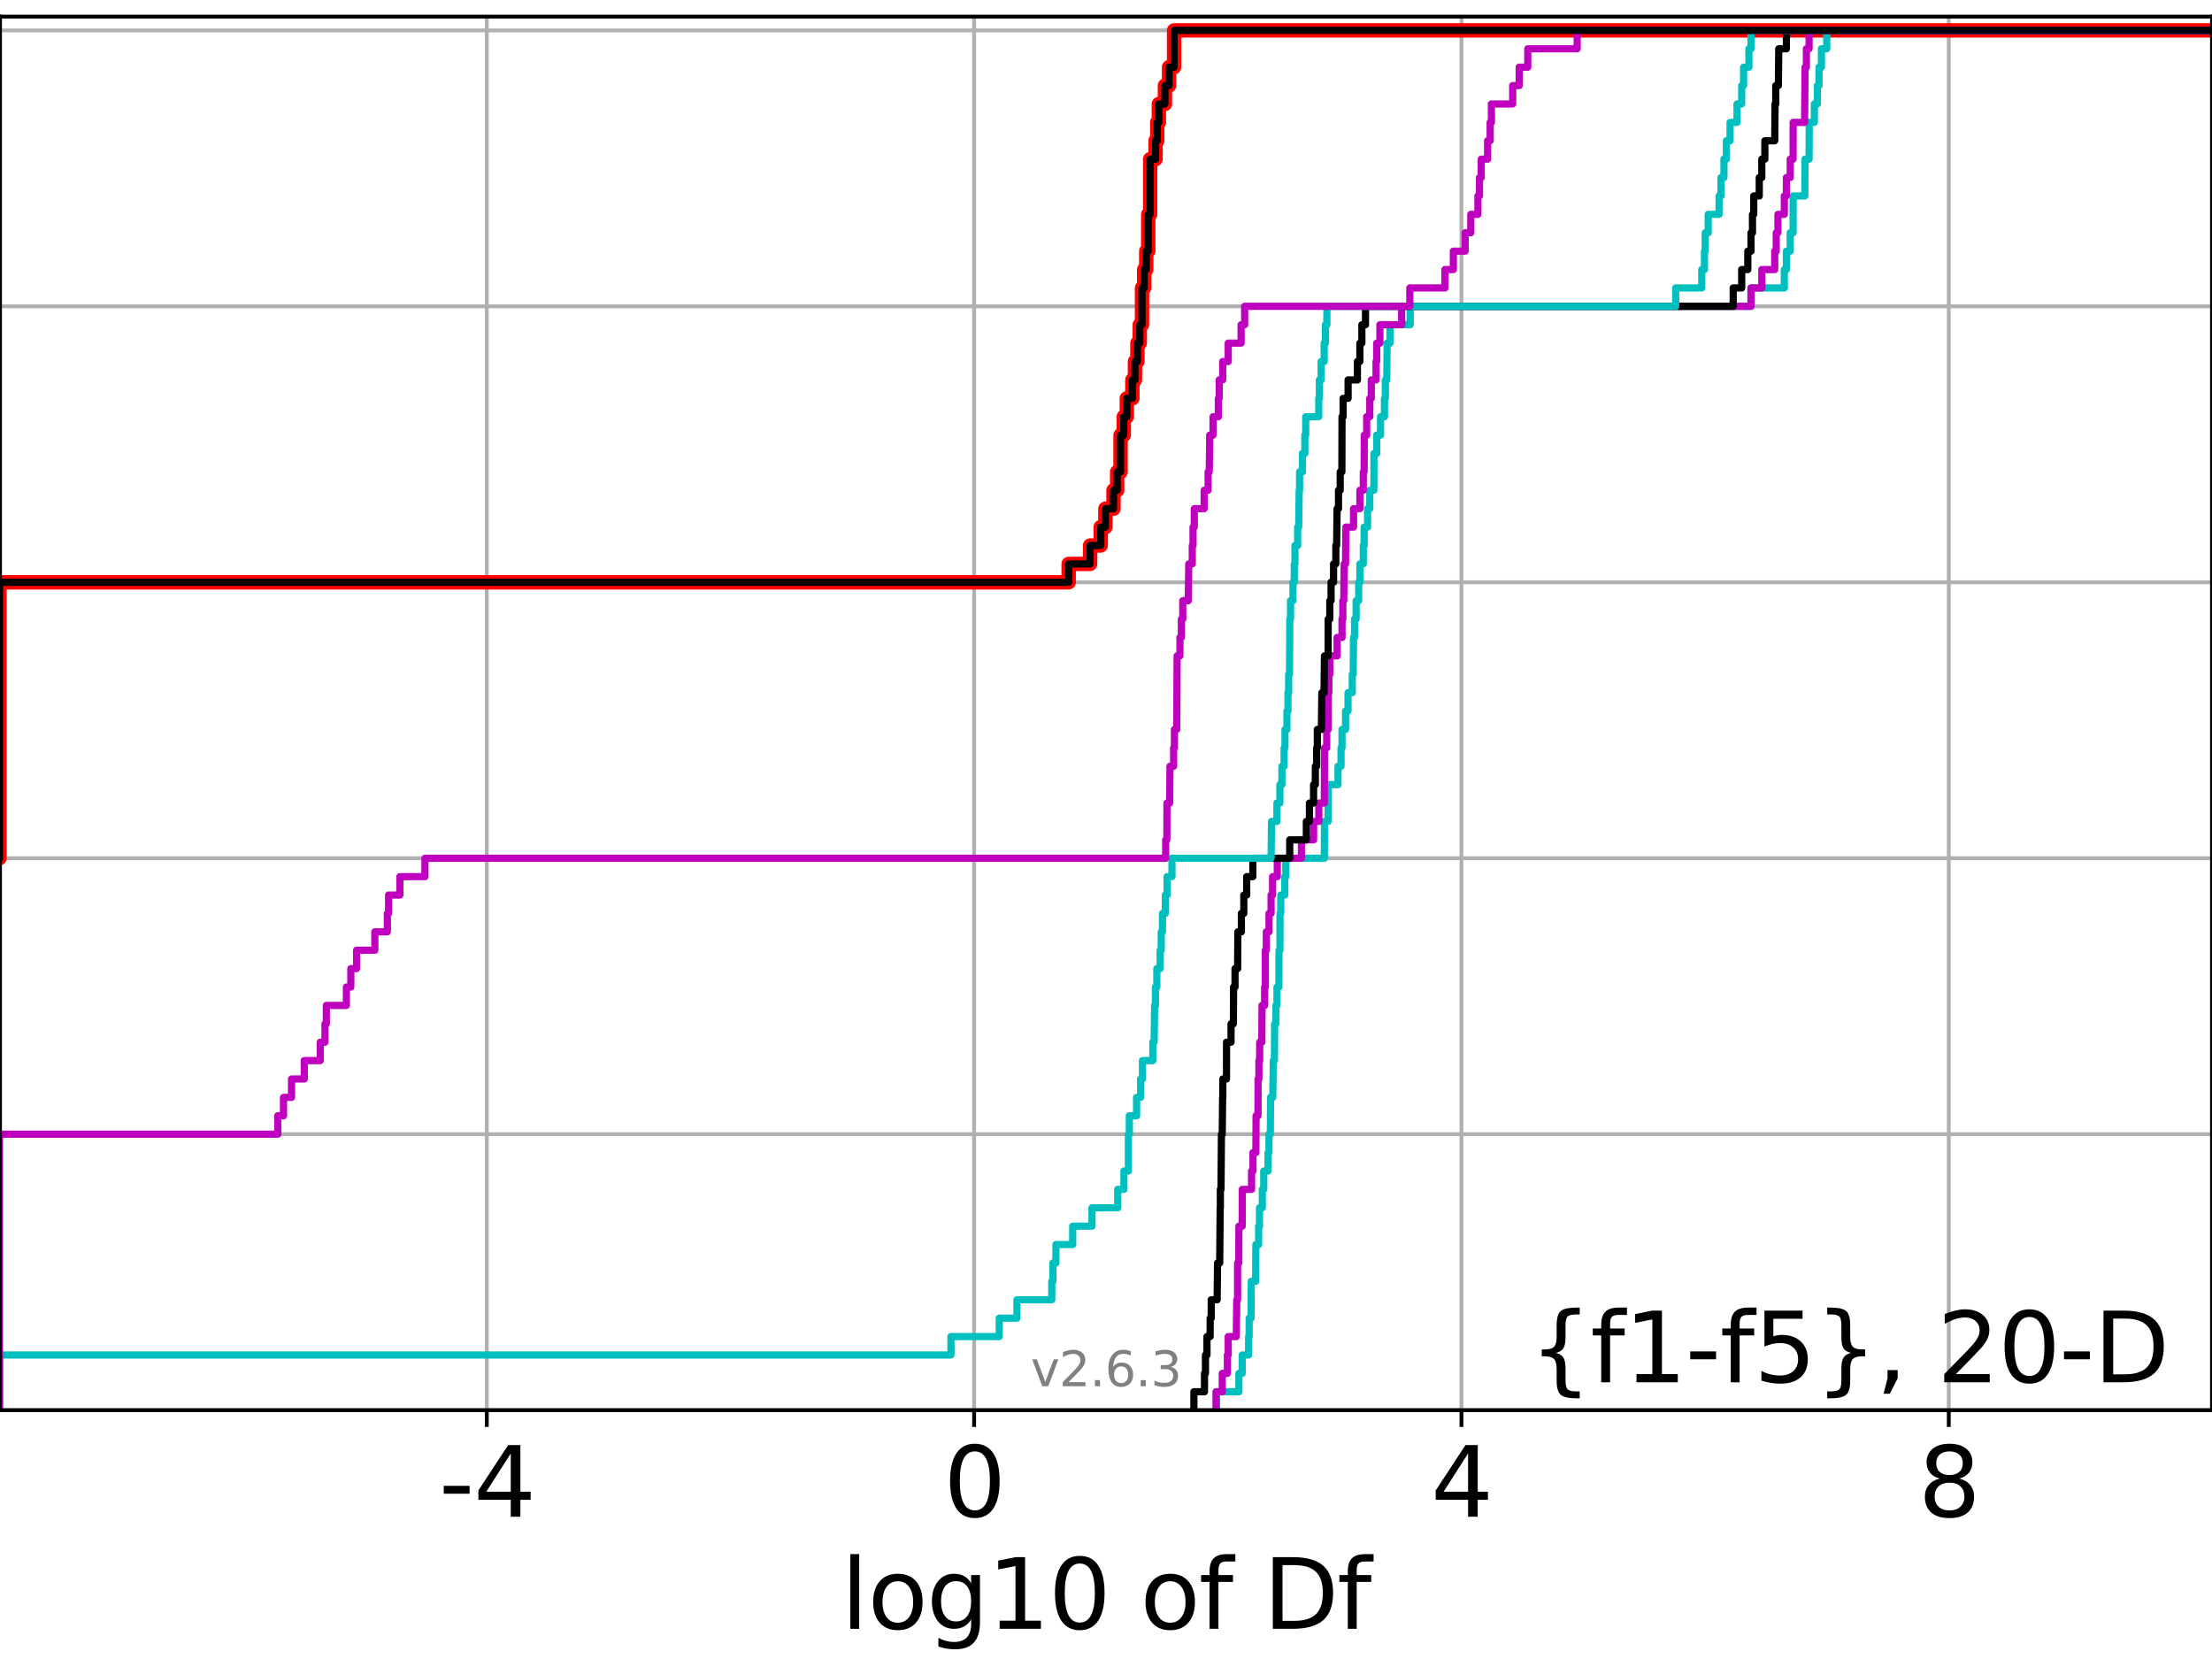 <?xml version="1.0" encoding="utf-8" standalone="no"?>
<!DOCTYPE svg PUBLIC "-//W3C//DTD SVG 1.1//EN"
  "http://www.w3.org/Graphics/SVG/1.1/DTD/svg11.dtd">
<svg xmlns:xlink="http://www.w3.org/1999/xlink" width="460.8pt" height="345.6pt" viewBox="0 0 460.8 345.6" xmlns="http://www.w3.org/2000/svg" version="1.1">
 <defs>
  <style type="text/css">*{stroke-linejoin: round; stroke-linecap: butt}</style>
 </defs>
 <g id="figure_1">
  <g id="patch_1">
   <path d="M 0 345.6 
L 460.8 345.6 
L 460.8 0 
L 0 0 
z
" style="fill: #ffffff"/>
  </g>
  <g id="axes_1">
   <g id="patch_2">
    <path d="M 0 293.76 
L 460.8 293.76 
L 460.8 3.456 
L 0 3.456 
z
" style="fill: #ffffff"/>
   </g>
   <g id="matplotlib.axis_1">
    <g id="xtick_1">
     <g id="line2d_1">
      <path d="M 101.409 293.76 
L 101.409 3.456 
" clip-path="url(#pf412aed9f3)" style="fill: none; stroke: #b0b0b0; stroke-width: 0.8; stroke-linecap: square"/>
     </g>
     <g id="line2d_2">
      <defs>
       <path id="m50df4a322f" d="M 0 0 
L 0 3.5 
" style="stroke: #000000; stroke-width: 0.8"/>
      </defs>
      <g>
       <use xlink:href="#m50df4a322f" x="101.409" y="293.76" style="stroke: #000000; stroke-width: 0.8"/>
      </g>
     </g>
     <g id="text_1">
      <!-- -4 -->
      <g transform="translate(91.439 315.957) scale(0.2 -0.2)">
       <defs>
        <path id="DejaVuSans-2d" d="M 313 2009 
L 1997 2009 
L 1997 1497 
L 313 1497 
L 313 2009 
z
" transform="scale(0.016)"/>
        <path id="DejaVuSans-34" d="M 2419 4116 
L 825 1625 
L 2419 1625 
L 2419 4116 
z
M 2253 4666 
L 3047 4666 
L 3047 1625 
L 3713 1625 
L 3713 1100 
L 3047 1100 
L 3047 0 
L 2419 0 
L 2419 1100 
L 313 1100 
L 313 1709 
L 2253 4666 
z
" transform="scale(0.016)"/>
       </defs>
       <use xlink:href="#DejaVuSans-2d"/>
       <use xlink:href="#DejaVuSans-34" x="36.084"/>
      </g>
     </g>
    </g>
    <g id="xtick_2">
     <g id="line2d_3">
      <path d="M 202.928 293.76 
L 202.928 3.456 
" clip-path="url(#pf412aed9f3)" style="fill: none; stroke: #b0b0b0; stroke-width: 0.8; stroke-linecap: square"/>
     </g>
     <g id="line2d_4">
      <g>
       <use xlink:href="#m50df4a322f" x="202.928" y="293.76" style="stroke: #000000; stroke-width: 0.8"/>
      </g>
     </g>
     <g id="text_2">
      <!-- 0 -->
      <g transform="translate(196.566 315.957) scale(0.2 -0.2)">
       <defs>
        <path id="DejaVuSans-30" d="M 2034 4250 
Q 1547 4250 1301 3770 
Q 1056 3291 1056 2328 
Q 1056 1369 1301 889 
Q 1547 409 2034 409 
Q 2525 409 2770 889 
Q 3016 1369 3016 2328 
Q 3016 3291 2770 3770 
Q 2525 4250 2034 4250 
z
M 2034 4750 
Q 2819 4750 3233 4129 
Q 3647 3509 3647 2328 
Q 3647 1150 3233 529 
Q 2819 -91 2034 -91 
Q 1250 -91 836 529 
Q 422 1150 422 2328 
Q 422 3509 836 4129 
Q 1250 4750 2034 4750 
z
" transform="scale(0.016)"/>
       </defs>
       <use xlink:href="#DejaVuSans-30"/>
      </g>
     </g>
    </g>
    <g id="xtick_3">
     <g id="line2d_5">
      <path d="M 304.447 293.76 
L 304.447 3.456 
" clip-path="url(#pf412aed9f3)" style="fill: none; stroke: #b0b0b0; stroke-width: 0.8; stroke-linecap: square"/>
     </g>
     <g id="line2d_6">
      <g>
       <use xlink:href="#m50df4a322f" x="304.447" y="293.76" style="stroke: #000000; stroke-width: 0.8"/>
      </g>
     </g>
     <g id="text_3">
      <!-- 4 -->
      <g transform="translate(298.084 315.957) scale(0.2 -0.2)">
       <use xlink:href="#DejaVuSans-34"/>
      </g>
     </g>
    </g>
    <g id="xtick_4">
     <g id="line2d_7">
      <path d="M 405.966 293.76 
L 405.966 3.456 
" clip-path="url(#pf412aed9f3)" style="fill: none; stroke: #b0b0b0; stroke-width: 0.8; stroke-linecap: square"/>
     </g>
     <g id="line2d_8">
      <g>
       <use xlink:href="#m50df4a322f" x="405.966" y="293.76" style="stroke: #000000; stroke-width: 0.8"/>
      </g>
     </g>
     <g id="text_4">
      <!-- 8 -->
      <g transform="translate(399.603 315.957) scale(0.2 -0.2)">
       <defs>
        <path id="DejaVuSans-38" d="M 2034 2216 
Q 1584 2216 1326 1975 
Q 1069 1734 1069 1313 
Q 1069 891 1326 650 
Q 1584 409 2034 409 
Q 2484 409 2743 651 
Q 3003 894 3003 1313 
Q 3003 1734 2745 1975 
Q 2488 2216 2034 2216 
z
M 1403 2484 
Q 997 2584 770 2862 
Q 544 3141 544 3541 
Q 544 4100 942 4425 
Q 1341 4750 2034 4750 
Q 2731 4750 3128 4425 
Q 3525 4100 3525 3541 
Q 3525 3141 3298 2862 
Q 3072 2584 2669 2484 
Q 3125 2378 3379 2068 
Q 3634 1759 3634 1313 
Q 3634 634 3220 271 
Q 2806 -91 2034 -91 
Q 1263 -91 848 271 
Q 434 634 434 1313 
Q 434 1759 690 2068 
Q 947 2378 1403 2484 
z
M 1172 3481 
Q 1172 3119 1398 2916 
Q 1625 2713 2034 2713 
Q 2441 2713 2670 2916 
Q 2900 3119 2900 3481 
Q 2900 3844 2670 4047 
Q 2441 4250 2034 4250 
Q 1625 4250 1398 4047 
Q 1172 3844 1172 3481 
z
" transform="scale(0.016)"/>
       </defs>
       <use xlink:href="#DejaVuSans-38"/>
      </g>
     </g>
    </g>
    <g id="text_5">
     <!-- log10 of Df -->
     <g transform="translate(175.214 339.313) scale(0.2 -0.2)">
      <defs>
       <path id="DejaVuSans-6c" d="M 603 4863 
L 1178 4863 
L 1178 0 
L 603 0 
L 603 4863 
z
" transform="scale(0.016)"/>
       <path id="DejaVuSans-6f" d="M 1959 3097 
Q 1497 3097 1228 2736 
Q 959 2375 959 1747 
Q 959 1119 1226 758 
Q 1494 397 1959 397 
Q 2419 397 2687 759 
Q 2956 1122 2956 1747 
Q 2956 2369 2687 2733 
Q 2419 3097 1959 3097 
z
M 1959 3584 
Q 2709 3584 3137 3096 
Q 3566 2609 3566 1747 
Q 3566 888 3137 398 
Q 2709 -91 1959 -91 
Q 1206 -91 779 398 
Q 353 888 353 1747 
Q 353 2609 779 3096 
Q 1206 3584 1959 3584 
z
" transform="scale(0.016)"/>
       <path id="DejaVuSans-67" d="M 2906 1791 
Q 2906 2416 2648 2759 
Q 2391 3103 1925 3103 
Q 1463 3103 1205 2759 
Q 947 2416 947 1791 
Q 947 1169 1205 825 
Q 1463 481 1925 481 
Q 2391 481 2648 825 
Q 2906 1169 2906 1791 
z
M 3481 434 
Q 3481 -459 3084 -895 
Q 2688 -1331 1869 -1331 
Q 1566 -1331 1297 -1286 
Q 1028 -1241 775 -1147 
L 775 -588 
Q 1028 -725 1275 -790 
Q 1522 -856 1778 -856 
Q 2344 -856 2625 -561 
Q 2906 -266 2906 331 
L 2906 616 
Q 2728 306 2450 153 
Q 2172 0 1784 0 
Q 1141 0 747 490 
Q 353 981 353 1791 
Q 353 2603 747 3093 
Q 1141 3584 1784 3584 
Q 2172 3584 2450 3431 
Q 2728 3278 2906 2969 
L 2906 3500 
L 3481 3500 
L 3481 434 
z
" transform="scale(0.016)"/>
       <path id="DejaVuSans-31" d="M 794 531 
L 1825 531 
L 1825 4091 
L 703 3866 
L 703 4441 
L 1819 4666 
L 2450 4666 
L 2450 531 
L 3481 531 
L 3481 0 
L 794 0 
L 794 531 
z
" transform="scale(0.016)"/>
       <path id="DejaVuSans-20" transform="scale(0.016)"/>
       <path id="DejaVuSans-66" d="M 2375 4863 
L 2375 4384 
L 1825 4384 
Q 1516 4384 1395 4259 
Q 1275 4134 1275 3809 
L 1275 3500 
L 2222 3500 
L 2222 3053 
L 1275 3053 
L 1275 0 
L 697 0 
L 697 3053 
L 147 3053 
L 147 3500 
L 697 3500 
L 697 3744 
Q 697 4328 969 4595 
Q 1241 4863 1831 4863 
L 2375 4863 
z
" transform="scale(0.016)"/>
       <path id="DejaVuSans-44" d="M 1259 4147 
L 1259 519 
L 2022 519 
Q 2988 519 3436 956 
Q 3884 1394 3884 2338 
Q 3884 3275 3436 3711 
Q 2988 4147 2022 4147 
L 1259 4147 
z
M 628 4666 
L 1925 4666 
Q 3281 4666 3915 4102 
Q 4550 3538 4550 2338 
Q 4550 1131 3912 565 
Q 3275 0 1925 0 
L 628 0 
L 628 4666 
z
" transform="scale(0.016)"/>
      </defs>
      <use xlink:href="#DejaVuSans-6c"/>
      <use xlink:href="#DejaVuSans-6f" x="27.783"/>
      <use xlink:href="#DejaVuSans-67" x="88.965"/>
      <use xlink:href="#DejaVuSans-31" x="152.441"/>
      <use xlink:href="#DejaVuSans-30" x="216.064"/>
      <use xlink:href="#DejaVuSans-20" x="279.688"/>
      <use xlink:href="#DejaVuSans-6f" x="311.475"/>
      <use xlink:href="#DejaVuSans-66" x="372.656"/>
      <use xlink:href="#DejaVuSans-20" x="407.861"/>
      <use xlink:href="#DejaVuSans-44" x="439.648"/>
      <use xlink:href="#DejaVuSans-66" x="516.65"/>
     </g>
    </g>
   </g>
   <g id="matplotlib.axis_2">
    <g id="ytick_1">
     <g id="line2d_9">
      <path d="M 0 293.76 
L 460.8 293.76 
" clip-path="url(#pf412aed9f3)" style="fill: none; stroke: #b0b0b0; stroke-width: 0.8; stroke-linecap: square"/>
     </g>
     <g id="line2d_10">
      <defs>
       <path id="m8e9600d9ce" d="M 0 0 
L -3.5 0 
" style="stroke: #000000; stroke-width: 0.8"/>
      </defs>
      <g>
       <use xlink:href="#m8e9600d9ce" x="0" y="293.76" style="stroke: #000000; stroke-width: 0.8"/>
      </g>
     </g>
    </g>
    <g id="ytick_2">
     <g id="line2d_11">
      <path d="M 0 236.274 
L 460.8 236.274 
" clip-path="url(#pf412aed9f3)" style="fill: none; stroke: #b0b0b0; stroke-width: 0.8; stroke-linecap: square"/>
     </g>
     <g id="line2d_12">
      <g>
       <use xlink:href="#m8e9600d9ce" x="0" y="236.274" style="stroke: #000000; stroke-width: 0.8"/>
      </g>
     </g>
    </g>
    <g id="ytick_3">
     <g id="line2d_13">
      <path d="M 0 178.788 
L 460.8 178.788 
" clip-path="url(#pf412aed9f3)" style="fill: none; stroke: #b0b0b0; stroke-width: 0.8; stroke-linecap: square"/>
     </g>
     <g id="line2d_14">
      <g>
       <use xlink:href="#m8e9600d9ce" x="0" y="178.788" style="stroke: #000000; stroke-width: 0.8"/>
      </g>
     </g>
    </g>
    <g id="ytick_4">
     <g id="line2d_15">
      <path d="M 0 121.302 
L 460.8 121.302 
" clip-path="url(#pf412aed9f3)" style="fill: none; stroke: #b0b0b0; stroke-width: 0.8; stroke-linecap: square"/>
     </g>
     <g id="line2d_16">
      <g>
       <use xlink:href="#m8e9600d9ce" x="0" y="121.302" style="stroke: #000000; stroke-width: 0.8"/>
      </g>
     </g>
    </g>
    <g id="ytick_5">
     <g id="line2d_17">
      <path d="M 0 63.816 
L 460.8 63.816 
" clip-path="url(#pf412aed9f3)" style="fill: none; stroke: #b0b0b0; stroke-width: 0.8; stroke-linecap: square"/>
     </g>
     <g id="line2d_18">
      <g>
       <use xlink:href="#m8e9600d9ce" x="0" y="63.816" style="stroke: #000000; stroke-width: 0.8"/>
      </g>
     </g>
    </g>
    <g id="ytick_6">
     <g id="line2d_19">
      <path d="M 0 6.33 
L 460.8 6.33 
" clip-path="url(#pf412aed9f3)" style="fill: none; stroke: #b0b0b0; stroke-width: 0.8; stroke-linecap: square"/>
     </g>
     <g id="line2d_20">
      <g>
       <use xlink:href="#m8e9600d9ce" x="0" y="6.33" style="stroke: #000000; stroke-width: 0.8"/>
      </g>
     </g>
    </g>
   </g>
   <g id="line2d_21">
    <path d="M -1 178.788 
L -0.11 178.788 
L -0.11 121.302 
L 222.622 121.302 
L 222.622 117.47 
L 227.091 117.47 
L 227.091 113.637 
L 229.303 113.637 
L 229.303 109.805 
L 230.271 109.805 
L 230.271 105.973 
L 231.961 105.973 
L 231.961 102.14 
L 232.721 102.14 
L 232.721 98.308 
L 233.433 98.308 
L 233.433 90.643 
L 234.101 90.643 
L 234.101 86.811 
L 234.731 86.811 
L 234.731 82.978 
L 235.892 82.978 
L 235.892 79.146 
L 236.43 79.146 
L 236.43 75.313 
L 236.943 75.313 
L 236.943 71.481 
L 237.433 71.481 
L 237.433 67.649 
L 237.902 67.649 
L 237.902 59.984 
L 238.354 59.984 
L 238.354 56.151 
L 238.784 56.151 
L 238.784 52.319 
L 239.2 52.319 
L 239.2 44.654 
L 239.601 44.654 
L 239.601 33.157 
L 240.723 33.157 
L 240.723 29.325 
L 241.073 29.325 
L 241.073 25.492 
L 241.412 25.492 
L 241.412 21.66 
L 242.673 21.66 
L 242.673 17.827 
L 243.532 17.827 
L 243.532 13.995 
L 244.583 13.995 
L 244.583 6.33 
L 244.583 6.33 
L 460.8 6.33 
L 460.8 6.33 
" clip-path="url(#pf412aed9f3)" style="fill: none; stroke: #ff0000; stroke-width: 3; stroke-linecap: square"/>
   </g>
   <g id="line2d_22">
    <path d="M 253.398 293.76 
L 253.398 289.928 
L 258.085 289.928 
L 258.085 286.095 
L 258.775 286.095 
L 258.775 282.263 
L 260.104 282.263 
L 260.104 278.43 
L 260.218 278.43 
L 260.218 274.598 
L 260.627 274.598 
L 260.657 266.933 
L 261.569 266.933 
L 261.619 259.268 
L 262.193 259.268 
L 262.193 255.436 
L 262.378 255.436 
L 262.378 251.604 
L 262.962 251.604 
L 262.962 247.771 
L 263.261 247.771 
L 263.261 243.939 
L 264.155 243.939 
L 264.155 240.106 
L 264.348 240.106 
L 264.348 236.274 
L 264.629 236.274 
L 264.69 228.609 
L 265.142 228.609 
L 265.252 220.944 
L 265.487 220.944 
L 265.526 213.28 
L 265.789 213.28 
L 265.789 209.447 
L 266.019 209.447 
L 266.019 205.615 
L 266.419 205.615 
L 266.44 197.95 
L 266.637 197.95 
L 266.649 190.285 
L 266.811 190.285 
L 266.811 186.453 
L 267.641 186.453 
L 267.641 182.621 
L 267.858 182.621 
L 267.858 178.788 
L 275.885 178.788 
L 275.91 171.123 
L 276.672 171.123 
L 276.685 163.459 
L 278.733 163.459 
L 278.733 159.626 
L 279.362 159.626 
L 279.362 155.794 
L 279.567 155.794 
L 279.567 151.961 
L 280.302 151.961 
L 280.302 148.129 
L 280.817 148.129 
L 280.817 144.297 
L 281.701 144.297 
L 281.701 140.464 
L 281.895 140.464 
L 281.967 132.799 
L 282.174 132.799 
L 282.174 128.967 
L 282.508 128.967 
L 282.508 125.135 
L 283.043 125.135 
L 283.043 121.302 
L 283.287 121.302 
L 283.287 117.47 
L 284.001 117.47 
L 284.001 113.637 
L 284.177 113.637 
L 284.177 109.805 
L 284.893 109.805 
L 284.893 105.973 
L 285.351 105.973 
L 285.351 102.14 
L 286.199 102.14 
L 286.224 94.475 
L 286.79 94.475 
L 286.79 90.643 
L 287.592 90.643 
L 287.592 86.811 
L 288.41 86.811 
L 288.41 82.978 
L 288.596 82.978 
L 288.596 79.146 
L 288.894 79.146 
L 288.963 71.481 
L 289.551 71.481 
L 289.551 67.649 
L 293.774 67.649 
L 293.774 63.816 
L 364.766 63.816 
L 364.766 59.984 
L 371.707 59.984 
L 371.707 56.151 
L 372.135 56.151 
L 372.135 52.319 
L 372.932 52.319 
L 372.932 48.487 
L 373.532 48.487 
L 373.543 40.822 
L 375.971 40.822 
L 376.02 33.157 
L 376.864 33.157 
L 376.899 25.492 
L 377.963 25.492 
L 377.963 21.66 
L 378.592 21.66 
L 378.592 17.827 
L 378.929 17.827 
L 378.929 13.995 
L 379.435 13.995 
L 379.435 10.163 
L 380.546 10.163 
L 380.546 6.33 
L 380.546 6.33 
L 460.8 6.33 
L 460.8 6.33 
" clip-path="url(#pf412aed9f3)" style="fill: none; stroke: #00bfbf; stroke-width: 1.5; stroke-linecap: square"/>
   </g>
   <g id="line2d_23">
    <path d="M 253.328 293.76 
L 253.328 289.928 
L 254.619 289.928 
L 254.619 286.095 
L 255.683 286.095 
L 255.683 282.263 
L 255.857 282.263 
L 255.857 278.43 
L 257.538 278.43 
L 257.641 270.766 
L 257.809 270.766 
L 257.818 263.101 
L 258.065 263.101 
L 258.085 255.436 
L 258.775 255.436 
L 258.791 247.771 
L 260.726 247.771 
L 260.726 243.939 
L 261.018 243.939 
L 261.018 240.106 
L 261.622 240.106 
L 261.662 232.442 
L 262.064 232.442 
L 262.08 224.777 
L 262.256 224.777 
L 262.256 220.944 
L 262.414 220.944 
L 262.414 217.112 
L 262.855 217.112 
L 262.903 209.447 
L 263.449 209.447 
L 263.449 205.615 
L 263.589 205.615 
L 263.59 197.95 
L 263.793 197.95 
L 263.793 194.118 
L 264.358 194.118 
L 264.358 190.285 
L 264.79 190.285 
L 264.79 186.453 
L 265.103 186.453 
L 265.103 182.621 
L 266.082 182.621 
L 266.082 178.788 
L 271.108 178.788 
L 271.108 174.956 
L 273.642 174.956 
L 273.642 171.123 
L 274.736 171.123 
L 274.736 167.291 
L 275.885 167.291 
L 275.916 155.794 
L 276.381 155.794 
L 276.381 151.961 
L 276.672 151.961 
L 276.685 144.297 
L 276.826 144.297 
L 276.826 140.464 
L 277.022 140.464 
L 277.022 136.632 
L 278.54 136.632 
L 278.54 132.799 
L 279.567 132.799 
L 279.567 128.967 
L 279.736 128.967 
L 279.736 125.135 
L 279.93 125.135 
L 280.018 117.47 
L 280.302 117.47 
L 280.374 109.805 
L 281.967 109.805 
L 281.967 105.973 
L 283.287 105.973 
L 283.287 102.14 
L 284.001 102.14 
L 284.001 98.308 
L 284.177 98.308 
L 284.205 90.643 
L 284.7 90.643 
L 284.7 86.811 
L 285.351 86.811 
L 285.351 82.978 
L 285.665 82.978 
L 285.665 79.146 
L 286.655 79.146 
L 286.655 75.313 
L 286.79 75.313 
L 286.79 71.481 
L 287.46 71.481 
L 287.46 67.649 
L 291.993 67.649 
L 291.993 63.816 
L 364.766 63.816 
L 364.766 59.984 
L 367.013 59.984 
L 367.013 56.151 
L 369.71 56.151 
L 369.71 52.319 
L 370.024 52.319 
L 370.024 48.487 
L 370.379 48.487 
L 370.379 44.654 
L 371.707 44.654 
L 371.707 40.822 
L 372.135 40.822 
L 372.135 36.989 
L 372.932 36.989 
L 372.932 33.157 
L 373.532 33.157 
L 373.543 25.492 
L 375.933 25.492 
L 376.024 13.995 
L 376.304 13.995 
L 376.304 10.163 
L 376.864 10.163 
L 376.864 6.33 
L 376.864 6.33 
L 460.8 6.33 
L 460.8 6.33 
" clip-path="url(#pf412aed9f3)" style="fill: none; stroke: #bf00bf; stroke-width: 1.5; stroke-linecap: square"/>
   </g>
   <g id="line2d_24">
    <path d="M 248.708 293.76 
L 248.708 289.928 
L 250.916 289.928 
L 250.916 286.095 
L 251.12 286.095 
L 251.12 282.263 
L 251.434 282.263 
L 251.434 278.43 
L 252.098 278.43 
L 252.098 274.598 
L 252.32 274.598 
L 252.32 270.766 
L 253.553 270.766 
L 253.638 263.101 
L 254.086 263.101 
L 254.185 251.604 
L 254.224 251.604 
L 254.224 247.771 
L 254.359 247.771 
L 254.448 236.274 
L 254.614 236.274 
L 254.695 228.609 
L 254.735 228.609 
L 254.735 224.777 
L 255.5 224.777 
L 255.51 217.112 
L 256.446 217.112 
L 256.446 213.28 
L 256.939 213.28 
L 256.974 205.615 
L 257.278 205.615 
L 257.278 201.782 
L 257.824 201.782 
L 257.868 194.118 
L 258.601 194.118 
L 258.601 190.285 
L 259.111 190.285 
L 259.111 186.453 
L 259.709 186.453 
L 259.709 182.621 
L 260.993 182.621 
L 260.993 178.788 
L 268.676 178.788 
L 268.676 174.956 
L 272.136 174.956 
L 272.136 171.123 
L 272.774 171.123 
L 272.774 167.291 
L 273.642 167.291 
L 273.642 163.459 
L 274.01 163.459 
L 274.01 159.626 
L 274.283 159.626 
L 274.283 155.794 
L 274.426 155.794 
L 274.426 151.961 
L 275.267 151.961 
L 275.37 144.297 
L 275.823 144.297 
L 275.91 136.632 
L 276.672 136.632 
L 276.685 128.967 
L 277.022 128.967 
L 277.022 125.135 
L 277.284 125.135 
L 277.284 121.302 
L 277.803 121.302 
L 277.803 117.47 
L 278.28 117.47 
L 278.28 113.637 
L 278.441 113.637 
L 278.54 105.973 
L 278.834 105.973 
L 278.834 102.14 
L 279.19 102.14 
L 279.19 98.308 
L 279.538 98.308 
L 279.567 86.811 
L 279.793 86.811 
L 279.793 82.978 
L 280.834 82.978 
L 280.834 79.146 
L 282.773 79.146 
L 282.773 75.313 
L 283.287 75.313 
L 283.287 71.481 
L 283.701 71.481 
L 283.701 67.649 
L 284.458 67.649 
L 284.458 63.816 
L 361.058 63.816 
L 361.058 59.984 
L 362.826 59.984 
L 362.826 56.151 
L 364.099 56.151 
L 364.099 52.319 
L 364.766 52.319 
L 364.766 48.487 
L 365.073 48.487 
L 365.073 44.654 
L 365.338 44.654 
L 365.338 40.822 
L 366.486 40.822 
L 366.486 36.989 
L 367.013 36.989 
L 367.013 33.157 
L 367.651 33.157 
L 367.651 29.325 
L 369.71 29.325 
L 369.774 21.66 
L 369.924 21.66 
L 369.924 17.827 
L 370.47 17.827 
L 370.548 10.163 
L 372.135 10.163 
L 372.135 6.33 
L 372.135 6.33 
L 460.8 6.33 
L 460.8 6.33 
" clip-path="url(#pf412aed9f3)" style="fill: none; stroke: #000000; stroke-width: 1.5; stroke-linecap: square"/>
   </g>
   <g id="line2d_25">
    <path d="M -0.11 293.76 
L -0.11 282.263 
L 198.103 282.263 
L 198.103 278.43 
L 208.162 278.43 
L 208.162 274.598 
L 211.845 274.598 
L 211.845 270.766 
L 219.104 270.766 
L 219.104 266.933 
L 219.333 266.933 
L 219.333 263.101 
L 219.966 263.101 
L 219.966 259.268 
L 223.464 259.268 
L 223.464 255.436 
L 227.482 255.436 
L 227.482 251.604 
L 232.836 251.604 
L 232.836 247.771 
L 234.134 247.771 
L 234.134 243.939 
L 235.063 243.939 
L 235.066 236.274 
L 235.259 236.274 
L 235.259 232.442 
L 236.774 232.442 
L 236.774 228.609 
L 237.609 228.609 
L 237.609 224.777 
L 237.992 224.777 
L 237.992 220.944 
L 240.149 220.944 
L 240.149 217.112 
L 240.423 217.112 
L 240.526 209.447 
L 240.699 209.447 
L 240.699 205.615 
L 240.992 205.615 
L 240.992 201.782 
L 241.684 201.782 
L 241.684 197.95 
L 241.903 197.95 
L 241.903 194.118 
L 242.163 194.118 
L 242.163 190.285 
L 242.76 190.285 
L 242.76 186.453 
L 243.126 186.453 
L 243.126 182.621 
L 244.145 182.621 
L 244.145 178.788 
L 264.791 178.788 
L 264.881 171.123 
L 266.005 171.123 
L 266.005 167.291 
L 266.619 167.291 
L 266.619 163.459 
L 267.047 163.459 
L 267.047 159.626 
L 267.504 159.626 
L 267.504 155.794 
L 267.688 155.794 
L 267.688 151.961 
L 268.089 151.961 
L 268.089 148.129 
L 268.305 148.129 
L 268.305 144.297 
L 268.45 144.297 
L 268.45 140.464 
L 268.629 140.464 
L 268.692 128.967 
L 268.839 128.967 
L 268.839 125.135 
L 269.348 125.135 
L 269.348 121.302 
L 269.623 121.302 
L 269.623 117.47 
L 269.77 117.47 
L 269.77 113.637 
L 270.322 113.637 
L 270.322 109.805 
L 270.538 109.805 
L 270.645 102.14 
L 270.724 102.14 
L 270.724 98.308 
L 271.316 98.308 
L 271.316 94.475 
L 271.821 94.475 
L 271.821 90.643 
L 272.002 90.643 
L 272.002 86.811 
L 274.718 86.811 
L 274.718 82.978 
L 274.844 82.978 
L 274.844 79.146 
L 275.22 79.146 
L 275.22 75.313 
L 275.847 75.313 
L 275.847 71.481 
L 276.12 71.481 
L 276.12 67.649 
L 276.415 67.649 
L 276.415 63.816 
L 349.079 63.816 
L 349.079 59.984 
L 354.51 59.984 
L 354.51 56.151 
L 355.072 56.151 
L 355.072 52.319 
L 355.233 52.319 
L 355.233 48.487 
L 355.848 48.487 
L 355.848 44.654 
L 358.115 44.654 
L 358.115 40.822 
L 358.519 40.822 
L 358.519 36.989 
L 359.128 36.989 
L 359.128 33.157 
L 359.636 33.157 
L 359.636 29.325 
L 360.404 29.325 
L 360.404 25.492 
L 361.853 25.492 
L 361.853 21.66 
L 362.826 21.66 
L 362.826 17.827 
L 363.221 17.827 
L 363.221 13.995 
L 364.334 13.995 
L 364.334 10.163 
L 364.766 10.163 
L 364.766 6.33 
L 364.766 6.33 
L 460.8 6.33 
L 460.8 6.33 
" clip-path="url(#pf412aed9f3)" style="fill: none; stroke: #00bfbf; stroke-width: 1.5; stroke-linecap: square"/>
   </g>
   <g id="line2d_26">
    <path d="M -0.11 293.76 
L -0.11 236.274 
L 57.868 236.274 
L 57.868 232.442 
L 59.062 232.442 
L 59.062 228.609 
L 60.731 228.609 
L 60.731 224.777 
L 63.383 224.777 
L 63.383 220.944 
L 66.717 220.944 
L 66.717 217.112 
L 67.698 217.112 
L 67.698 213.28 
L 67.982 213.28 
L 67.982 209.447 
L 72.161 209.447 
L 72.161 205.615 
L 73.085 205.615 
L 73.085 201.782 
L 74.277 201.782 
L 74.277 197.95 
L 78.088 197.95 
L 78.088 194.118 
L 80.697 194.118 
L 80.697 190.285 
L 80.949 190.285 
L 80.949 186.453 
L 83.299 186.453 
L 83.299 182.621 
L 88.521 182.621 
L 88.521 178.788 
L 242.836 178.788 
L 242.836 174.956 
L 243.082 174.956 
L 243.098 167.291 
L 243.662 167.291 
L 243.722 159.626 
L 244.489 159.626 
L 244.489 155.794 
L 244.654 155.794 
L 244.654 151.961 
L 245.133 151.961 
L 245.217 136.632 
L 245.799 136.632 
L 245.799 132.799 
L 246.106 132.799 
L 246.106 128.967 
L 246.392 128.967 
L 246.392 125.135 
L 247.532 125.135 
L 247.642 117.47 
L 248.373 117.47 
L 248.373 113.637 
L 248.531 113.637 
L 248.531 109.805 
L 248.792 109.805 
L 248.792 105.973 
L 250.85 105.973 
L 250.85 102.14 
L 251.669 102.14 
L 251.669 98.308 
L 251.904 98.308 
L 252.011 90.643 
L 252.699 90.643 
L 252.699 86.811 
L 253.803 86.811 
L 253.803 82.978 
L 253.98 82.978 
L 253.98 79.146 
L 254.711 79.146 
L 254.711 75.313 
L 255.858 75.313 
L 255.858 71.481 
L 258.548 71.481 
L 258.548 67.649 
L 259.284 67.649 
L 259.284 63.816 
L 293.69 63.816 
L 293.69 59.984 
L 301.009 59.984 
L 301.009 56.151 
L 302.759 56.151 
L 302.759 52.319 
L 305.218 52.319 
L 305.218 48.487 
L 306.393 48.487 
L 306.393 44.654 
L 307.875 44.654 
L 307.875 40.822 
L 308.202 40.822 
L 308.202 36.989 
L 308.566 36.989 
L 308.566 33.157 
L 309.893 33.157 
L 309.893 29.325 
L 310.425 29.325 
L 310.425 25.492 
L 310.689 25.492 
L 310.689 21.66 
L 315.124 21.66 
L 315.124 17.827 
L 316.475 17.827 
L 316.475 13.995 
L 318.263 13.995 
L 318.263 10.163 
L 328.554 10.163 
L 328.554 6.33 
L 328.554 6.33 
L 460.8 6.33 
L 460.8 6.33 
" clip-path="url(#pf412aed9f3)" style="fill: none; stroke: #bf00bf; stroke-width: 1.5; stroke-linecap: square"/>
   </g>
   <g id="line2d_27">
    <path d="M -1 178.788 
L -0.11 178.788 
L -0.11 121.302 
L 222.622 121.302 
L 222.622 117.47 
L 227.091 117.47 
L 227.091 113.637 
L 229.303 113.637 
L 229.303 109.805 
L 230.271 109.805 
L 230.271 105.973 
L 231.961 105.973 
L 231.961 102.14 
L 232.721 102.14 
L 232.721 98.308 
L 233.433 98.308 
L 233.433 90.643 
L 234.101 90.643 
L 234.101 86.811 
L 234.731 86.811 
L 234.731 82.978 
L 235.892 82.978 
L 235.892 79.146 
L 236.43 79.146 
L 236.43 75.313 
L 236.943 75.313 
L 236.943 71.481 
L 237.433 71.481 
L 237.433 67.649 
L 237.902 67.649 
L 237.902 59.984 
L 238.354 59.984 
L 238.354 56.151 
L 238.784 56.151 
L 238.784 52.319 
L 239.2 52.319 
L 239.2 44.654 
L 239.601 44.654 
L 239.601 33.157 
L 240.723 33.157 
L 240.723 29.325 
L 241.073 29.325 
L 241.073 25.492 
L 241.412 25.492 
L 241.412 21.66 
L 242.673 21.66 
L 242.673 17.827 
L 243.532 17.827 
L 243.532 13.995 
L 244.583 13.995 
L 244.583 6.33 
L 244.583 6.33 
L 460.8 6.33 
L 460.8 6.33 
" clip-path="url(#pf412aed9f3)" style="fill: none; stroke: #000000; stroke-width: 1.5; stroke-linecap: square"/>
   </g>
   <g id="patch_3">
    <path d="M 0 293.76 
L 0 3.456 
" style="fill: none; stroke: #000000; stroke-width: 0.8; stroke-linejoin: miter; stroke-linecap: square"/>
   </g>
   <g id="patch_4">
    <path d="M 460.8 293.76 
L 460.8 3.456 
" style="fill: none; stroke: #000000; stroke-width: 0.8; stroke-linejoin: miter; stroke-linecap: square"/>
   </g>
   <g id="patch_5">
    <path d="M 0 293.76 
L 460.8 293.76 
" style="fill: none; stroke: #000000; stroke-width: 0.8; stroke-linejoin: miter; stroke-linecap: square"/>
   </g>
   <g id="patch_6">
    <path d="M 0 3.456 
L 460.8 3.456 
" style="fill: none; stroke: #000000; stroke-width: 0.8; stroke-linejoin: miter; stroke-linecap: square"/>
   </g>
   <g id="text_6">
    <!-- {f1-f5}, 20-D -->
    <g transform="translate(318.609 287.954) scale(0.2 -0.2)">
     <defs>
      <path id="DejaVuSans-7b" d="M 3272 -594 
L 3272 -1044 
L 3078 -1044 
Q 2300 -1044 2036 -812 
Q 1772 -581 1772 109 
L 1772 856 
Q 1772 1328 1603 1509 
Q 1434 1691 991 1691 
L 800 1691 
L 800 2138 
L 991 2138 
Q 1438 2138 1605 2317 
Q 1772 2497 1772 2963 
L 1772 3713 
Q 1772 4403 2036 4633 
Q 2300 4863 3078 4863 
L 3272 4863 
L 3272 4416 
L 3059 4416 
Q 2619 4416 2484 4278 
Q 2350 4141 2350 3700 
L 2350 2925 
Q 2350 2434 2208 2212 
Q 2066 1991 1722 1913 
Q 2069 1828 2209 1606 
Q 2350 1384 2350 897 
L 2350 122 
Q 2350 -319 2484 -456 
Q 2619 -594 3059 -594 
L 3272 -594 
z
" transform="scale(0.016)"/>
      <path id="DejaVuSans-35" d="M 691 4666 
L 3169 4666 
L 3169 4134 
L 1269 4134 
L 1269 2991 
Q 1406 3038 1543 3061 
Q 1681 3084 1819 3084 
Q 2600 3084 3056 2656 
Q 3513 2228 3513 1497 
Q 3513 744 3044 326 
Q 2575 -91 1722 -91 
Q 1428 -91 1123 -41 
Q 819 9 494 109 
L 494 744 
Q 775 591 1075 516 
Q 1375 441 1709 441 
Q 2250 441 2565 725 
Q 2881 1009 2881 1497 
Q 2881 1984 2565 2268 
Q 2250 2553 1709 2553 
Q 1456 2553 1204 2497 
Q 953 2441 691 2322 
L 691 4666 
z
" transform="scale(0.016)"/>
      <path id="DejaVuSans-7d" d="M 800 -594 
L 1019 -594 
Q 1456 -594 1589 -459 
Q 1722 -325 1722 122 
L 1722 897 
Q 1722 1384 1862 1606 
Q 2003 1828 2350 1913 
Q 2003 1991 1862 2212 
Q 1722 2434 1722 2925 
L 1722 3700 
Q 1722 4144 1589 4280 
Q 1456 4416 1019 4416 
L 800 4416 
L 800 4863 
L 997 4863 
Q 1775 4863 2036 4633 
Q 2297 4403 2297 3713 
L 2297 2963 
Q 2297 2497 2465 2317 
Q 2634 2138 3078 2138 
L 3272 2138 
L 3272 1691 
L 3078 1691 
Q 2634 1691 2465 1509 
Q 2297 1328 2297 856 
L 2297 109 
Q 2297 -581 2036 -812 
Q 1775 -1044 997 -1044 
L 800 -1044 
L 800 -594 
z
" transform="scale(0.016)"/>
      <path id="DejaVuSans-2c" d="M 750 794 
L 1409 794 
L 1409 256 
L 897 -744 
L 494 -744 
L 750 256 
L 750 794 
z
" transform="scale(0.016)"/>
      <path id="DejaVuSans-32" d="M 1228 531 
L 3431 531 
L 3431 0 
L 469 0 
L 469 531 
Q 828 903 1448 1529 
Q 2069 2156 2228 2338 
Q 2531 2678 2651 2914 
Q 2772 3150 2772 3378 
Q 2772 3750 2511 3984 
Q 2250 4219 1831 4219 
Q 1534 4219 1204 4116 
Q 875 4013 500 3803 
L 500 4441 
Q 881 4594 1212 4672 
Q 1544 4750 1819 4750 
Q 2544 4750 2975 4387 
Q 3406 4025 3406 3419 
Q 3406 3131 3298 2873 
Q 3191 2616 2906 2266 
Q 2828 2175 2409 1742 
Q 1991 1309 1228 531 
z
" transform="scale(0.016)"/>
     </defs>
     <use xlink:href="#DejaVuSans-7b"/>
     <use xlink:href="#DejaVuSans-66" x="63.623"/>
     <use xlink:href="#DejaVuSans-31" x="98.828"/>
     <use xlink:href="#DejaVuSans-2d" x="162.451"/>
     <use xlink:href="#DejaVuSans-66" x="198.535"/>
     <use xlink:href="#DejaVuSans-35" x="233.74"/>
     <use xlink:href="#DejaVuSans-7d" x="297.363"/>
     <use xlink:href="#DejaVuSans-2c" x="360.986"/>
     <use xlink:href="#DejaVuSans-20" x="392.773"/>
     <use xlink:href="#DejaVuSans-32" x="424.561"/>
     <use xlink:href="#DejaVuSans-30" x="488.184"/>
     <use xlink:href="#DejaVuSans-2d" x="551.807"/>
     <use xlink:href="#DejaVuSans-44" x="587.891"/>
    </g>
   </g>
   <g id="text_7">
    <!-- v2.6.3 -->
    <g style="fill: #808080" transform="translate(214.719 288.777) scale(0.1 -0.1)">
     <defs>
      <path id="DejaVuSans-76" d="M 191 3500 
L 800 3500 
L 1894 563 
L 2988 3500 
L 3597 3500 
L 2284 0 
L 1503 0 
L 191 3500 
z
" transform="scale(0.016)"/>
      <path id="DejaVuSans-2e" d="M 684 794 
L 1344 794 
L 1344 0 
L 684 0 
L 684 794 
z
" transform="scale(0.016)"/>
      <path id="DejaVuSans-36" d="M 2113 2584 
Q 1688 2584 1439 2293 
Q 1191 2003 1191 1497 
Q 1191 994 1439 701 
Q 1688 409 2113 409 
Q 2538 409 2786 701 
Q 3034 994 3034 1497 
Q 3034 2003 2786 2293 
Q 2538 2584 2113 2584 
z
M 3366 4563 
L 3366 3988 
Q 3128 4100 2886 4159 
Q 2644 4219 2406 4219 
Q 1781 4219 1451 3797 
Q 1122 3375 1075 2522 
Q 1259 2794 1537 2939 
Q 1816 3084 2150 3084 
Q 2853 3084 3261 2657 
Q 3669 2231 3669 1497 
Q 3669 778 3244 343 
Q 2819 -91 2113 -91 
Q 1303 -91 875 529 
Q 447 1150 447 2328 
Q 447 3434 972 4092 
Q 1497 4750 2381 4750 
Q 2619 4750 2861 4703 
Q 3103 4656 3366 4563 
z
" transform="scale(0.016)"/>
      <path id="DejaVuSans-33" d="M 2597 2516 
Q 3050 2419 3304 2112 
Q 3559 1806 3559 1356 
Q 3559 666 3084 287 
Q 2609 -91 1734 -91 
Q 1441 -91 1130 -33 
Q 819 25 488 141 
L 488 750 
Q 750 597 1062 519 
Q 1375 441 1716 441 
Q 2309 441 2620 675 
Q 2931 909 2931 1356 
Q 2931 1769 2642 2001 
Q 2353 2234 1838 2234 
L 1294 2234 
L 1294 2753 
L 1863 2753 
Q 2328 2753 2575 2939 
Q 2822 3125 2822 3475 
Q 2822 3834 2567 4026 
Q 2313 4219 1838 4219 
Q 1578 4219 1281 4162 
Q 984 4106 628 3988 
L 628 4550 
Q 988 4650 1302 4700 
Q 1616 4750 1894 4750 
Q 2613 4750 3031 4423 
Q 3450 4097 3450 3541 
Q 3450 3153 3228 2886 
Q 3006 2619 2597 2516 
z
" transform="scale(0.016)"/>
     </defs>
     <use xlink:href="#DejaVuSans-76"/>
     <use xlink:href="#DejaVuSans-32" x="59.18"/>
     <use xlink:href="#DejaVuSans-2e" x="122.803"/>
     <use xlink:href="#DejaVuSans-36" x="154.59"/>
     <use xlink:href="#DejaVuSans-2e" x="218.213"/>
     <use xlink:href="#DejaVuSans-33" x="250"/>
    </g>
   </g>
  </g>
 </g>
 <defs>
  <clipPath id="pf412aed9f3">
   <rect x="0" y="3.456" width="460.8" height="290.304"/>
  </clipPath>
 </defs>
</svg>
